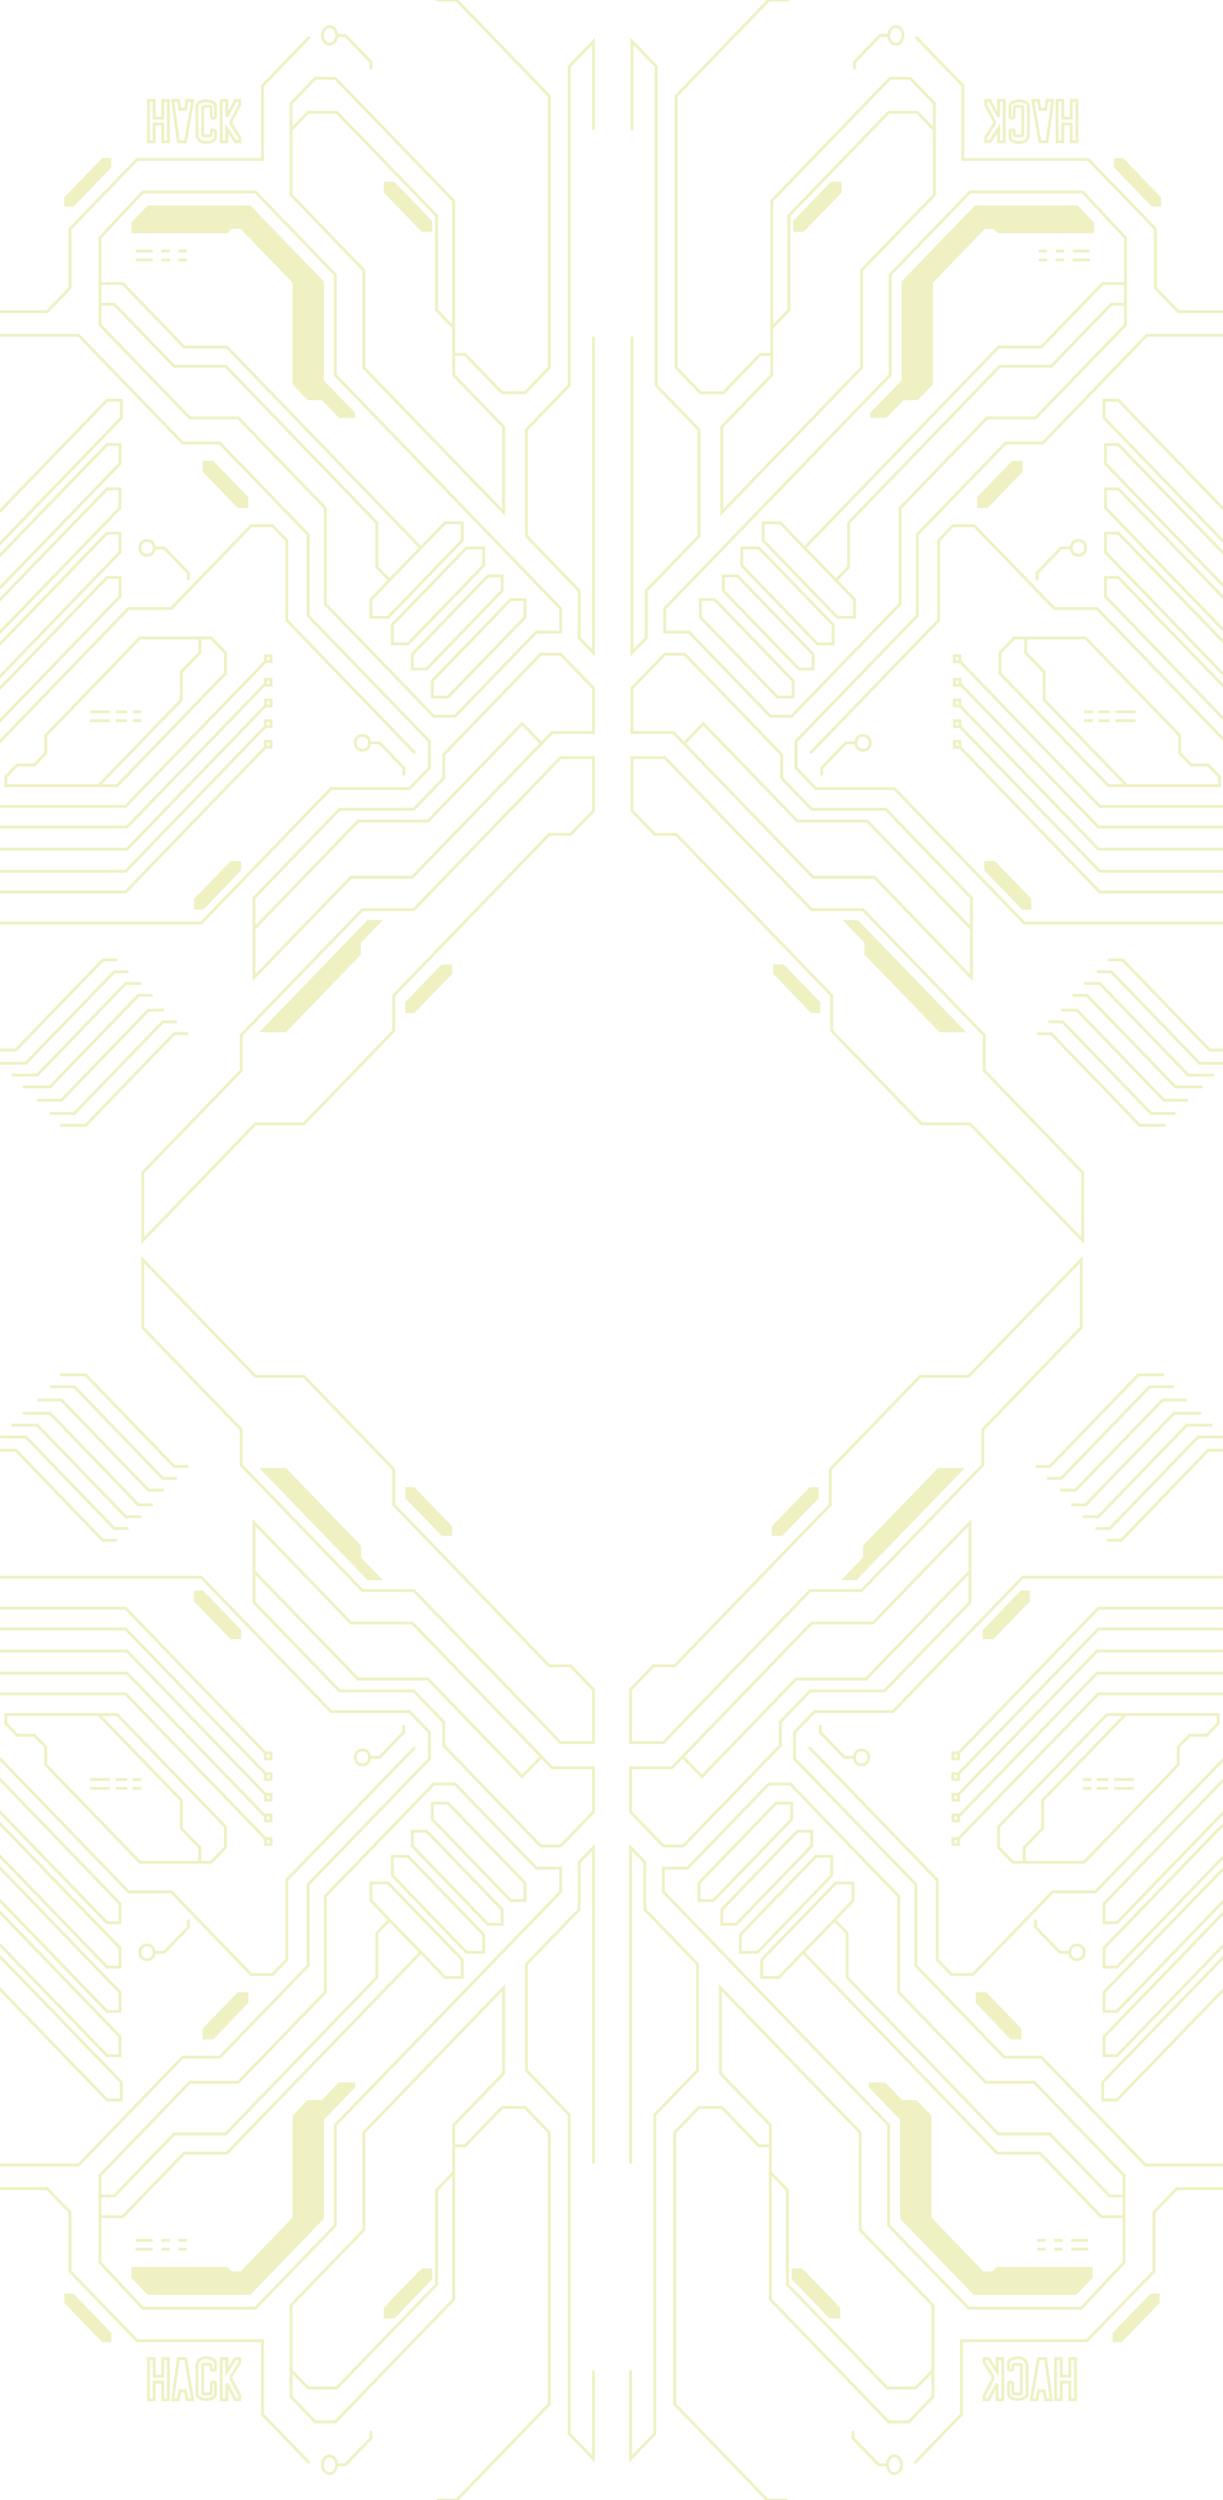 <svg width="430" height="879" viewBox="0 0 430 879" fill="none" xmlns="http://www.w3.org/2000/svg">
<g opacity="0.3" clip-path="url(#clip0_129_87)">
<path d="M384.173 81.514L351.075 81.514L349.571 79.957L346.06 79.957L327.506 99.167L327.506 134.992L322.491 140.183L317.476 140.183L311.459 146.414L306.444 146.414L306.444 145.375L317.476 133.953L317.476 99.167L343.052 72.688L378.656 72.688L384.173 78.399L384.173 81.514Z" fill="#C9D137"/>
<path d="M407.742 69.573L394.704 56.074L392.196 56.074L392.196 58.67L405.235 72.169L407.742 72.169L407.742 69.573Z" fill="#C9D137"/>
<path d="M295.411 67.496L282.373 80.995L279.364 80.995L279.364 77.88L292.402 64.381L295.411 64.381L295.411 67.496Z" fill="#C9D137"/>
<path d="M362.108 319.306L362.108 316.191L349.571 303.211L346.562 303.211L346.562 305.807L359.6 319.306L362.108 319.306Z" fill="#C9D137"/>
<path d="M338.538 362.399L330.515 362.399L304.438 335.401L304.438 331.248L297.417 323.979L301.429 323.979L338.538 362.399Z" fill="#C9D137"/>
<path d="M287.889 355.65L287.889 352.535L275.352 339.555L272.343 339.555L272.343 342.151L285.382 355.65L287.889 355.65Z" fill="#C9D137"/>
<path d="M344.055 178.085L344.055 174.97L356.09 162.509L359.099 162.509L359.099 165.624L347.063 178.085L344.055 178.085Z" fill="#C9D137"/>
<path d="M444.851 109.551L414.261 109.551L406.238 101.244L406.238 80.476L382.668 56.074L338.538 56.074L338.538 30.114L321.99 12.98M395.707 99.686L395.707 83.591L380.662 67.496L341.046 67.496L312.963 96.571L312.963 131.876L233.73 213.909L233.73 222.216L242.255 222.216L270.839 251.811L278.361 251.811L316.473 212.352L316.473 178.604L347.063 146.933L364.114 146.933L395.707 114.224L395.707 106.955M395.707 99.686L387.683 99.686L366.119 122.012L351.075 122.012L282.874 192.622M395.707 99.686L395.707 106.955M282.874 192.622L274.349 183.796L268.332 183.796L268.332 190.026L294.408 217.025L300.426 217.025L300.426 210.794C300.426 210.794 297.534 207.757 293.907 203.98M282.874 192.622C285.816 195.581 290.238 200.159 293.907 203.98M293.907 203.98L298.358 199.372L298.358 183.796L351.514 128.761L369.63 128.761L390.692 106.955L395.707 106.955M383.17 88.264L377.152 88.264M383.17 91.379L377.152 91.379M374.143 91.379L371.134 91.379M374.143 88.264L371.134 88.264M368.125 88.264L365.117 88.264M368.125 91.379L365.117 91.379M300.426 24.403L300.426 21.807L309.453 12.461L312.461 12.461M312.461 12.461C312.461 14.019 313.464 15.576 314.969 15.576C316.473 15.576 317.476 14.019 317.476 12.461C317.476 10.904 316.473 9.346 314.969 9.346C313.464 9.346 312.461 10.904 312.461 12.461ZM328.509 45.69L328.509 68.534L302.933 95.013L302.933 129.28L253.789 180.162L253.789 150.048L271.34 131.876L271.34 124.608M328.509 45.69L328.509 36.344L319.984 27.518L312.963 27.518L271.34 70.611L271.34 115.262M328.509 45.69L322.491 39.459L312.461 39.459L277.358 75.803L277.358 109.032L271.34 115.262M271.34 115.262L271.34 124.608M271.34 124.608L267.329 124.608L254.29 138.107L246.267 138.107L237.741 129.28L237.741 33.748L270.337 0.001L277.358 0.001M444.851 117.858L403.229 117.858L366.621 155.759L353.583 155.759L322.491 187.95L322.491 216.505L279.866 260.637L279.866 269.983L286.886 277.251L314.467 277.251L360.102 324.498L444.851 324.498L444.851 275.174L386.179 214.429L385.677 213.909L370.633 213.909L342.55 184.834L335.028 184.834L330.013 190.026L330.013 218.063L284.88 264.791M444.851 200.41L433.317 188.469L433.317 182.238L393.199 140.703L388.184 140.703L388.184 146.933L444.851 205.602M444.851 215.986L433.317 204.045L433.317 197.814L393.199 156.279L388.686 156.279L388.686 163.028L444.851 221.178M444.851 231.562L433.317 219.62L433.317 213.39L393.199 171.854L388.686 171.854L388.686 178.604L444.851 236.754M444.851 247.138L433.317 235.196L433.317 228.966L393.199 187.43L388.686 187.43L388.686 194.18L444.851 252.33M444.851 262.714L433.317 250.772L433.317 244.542L393.199 203.006L388.686 203.006L388.686 209.756L444.851 267.906M399.217 250.253L392.196 250.253M390.19 250.253L386.179 250.253M384.173 250.253L381.164 250.253M384.173 253.368L381.164 253.368M386.179 253.368L390.19 253.368M392.196 253.368L399.217 253.368M396.208 276.213L428.804 276.213L428.804 273.098L424.792 268.944L418.775 268.944L414.763 264.791L414.763 258.56L381.665 224.293L360.603 224.293M396.208 276.213L389.689 276.213L351.577 236.754L351.577 229.485L356.591 224.293L360.603 224.293M396.208 276.213L367.122 246.099L367.122 236.235L360.603 229.485L360.603 224.293M433.819 283.482L386.68 283.482L337.535 232.6M337.535 232.6L337.535 230.524L335.529 230.524L335.529 232.6L337.535 232.6ZM337.535 240.388L386.179 290.75L433.819 290.75M337.535 240.388L337.535 238.831L335.529 238.831L335.529 240.908L337.535 240.908L337.535 240.388ZM433.819 298.538L386.179 298.538L337.535 248.176M337.535 248.176L337.535 246.1L335.529 246.1L335.529 248.176L337.535 248.176ZM337.535 255.445L386.68 306.326L433.819 306.326M337.535 255.445L337.535 253.368L335.529 253.368L335.529 255.445L337.535 255.445ZM337.535 262.714L386.68 313.595L433.819 313.595M337.535 262.714L337.535 260.637L335.529 260.637L335.529 262.714L337.535 262.714ZM434.822 369.149L425.294 369.149L394.704 337.478L389.689 337.478M430.81 373.822L421.783 373.822L390.692 341.632L385.677 341.632M426.798 377.975L417.772 377.975L386.68 345.785L381.164 345.785M422.786 382.129L413.258 382.129L382.167 349.939L377.152 349.939M373.14 355.131L378.656 355.131L409.247 386.802L417.772 386.802M413.258 391.474L404.733 391.474L373.642 359.284L368.627 359.284M364.615 363.438L369.63 363.438L400.721 395.628L409.748 395.628M341.547 326.575L341.547 343.708L307.447 308.403L285.883 308.403L240.5 261.416M341.547 326.575L341.547 315.672L311.459 284.52L285.382 284.52L274.851 273.617L274.851 265.31L240.75 230.004L233.73 230.004L222.196 241.946L222.196 257.522L236.739 257.522L240.5 261.416M341.547 326.575L304.939 288.674L280.367 288.674L247.27 254.407L240.5 261.416M222.196 118.377L222.196 229.485L227.21 224.293L227.21 207.679L245.765 188.469L245.765 151.087L230.721 135.511L230.721 23.364L222.196 14.538L222.196 45.69M364.615 204.045L364.615 201.449L373.14 192.622L376.651 192.622M376.651 192.622C376.651 191.065 377.553 190.026 379.158 190.026C380.763 190.026 381.665 191.065 381.665 192.622C381.665 194.18 380.662 195.218 379.158 195.218C377.653 195.218 376.651 194.18 376.651 192.622ZM288.892 272.579L288.892 269.983L297.417 261.156L300.928 261.156M300.928 261.156C300.928 259.599 301.83 258.56 303.435 258.56C305.04 258.56 305.942 259.599 305.942 261.156C305.942 262.714 304.939 263.752 303.435 263.752C301.93 263.752 300.928 262.714 300.928 261.156ZM407.742 69.573L394.704 56.074L392.196 56.074L392.196 58.67L405.235 72.169L407.742 72.169L407.742 69.573ZM378.656 35.306L378.656 49.843L376.65 49.843L376.65 43.613L373.642 43.613L373.642 49.843L371.636 49.843L371.636 35.306L373.642 35.306L373.642 41.536L376.65 41.536L376.65 35.306L378.656 35.306ZM367.624 38.421L365.618 38.421L365.117 35.306L363.111 35.306L365.618 49.843L368.125 49.843L370.131 35.306L368.125 35.306L367.624 38.421ZM356.591 40.498L356.591 37.902C356.591 37.729 356.692 37.383 357.093 37.383C357.494 37.383 358.597 37.383 359.099 37.383C359.266 37.383 359.6 37.486 359.6 37.902C359.6 38.317 359.6 44.305 359.6 47.247C359.6 47.42 359.5 47.767 359.099 47.767C358.698 47.767 357.929 47.767 357.594 47.767L357.093 47.767C356.926 47.767 356.591 47.663 356.591 47.247C356.591 46.832 356.591 46.382 356.591 46.209C356.591 46.036 356.491 45.69 356.09 45.69C355.689 45.69 355.588 45.69 355.588 45.69C355.421 45.69 355.087 45.794 355.087 46.209C355.087 46.624 355.087 47.767 355.087 48.286C355.087 50.362 361.606 51.401 361.606 47.247C361.606 46.209 361.606 39.979 361.606 37.383C361.606 34.787 355.087 34.787 355.087 37.383C355.087 38.421 355.087 40.602 355.087 41.017C355.087 41.432 355.421 41.536 355.588 41.536C355.588 41.536 355.689 41.536 356.09 41.536C356.491 41.536 356.591 40.844 356.591 40.498ZM353.081 49.843L351.075 49.843L351.075 45.171L348.066 49.843L346.562 49.843L346.562 48.286L349.571 43.613L349.571 42.575L346.562 36.863L346.562 35.306L348.066 35.306L351.075 41.017L351.075 35.306L353.081 35.306L353.081 49.843ZM384.173 81.514L351.075 81.514L349.571 79.957L346.06 79.957L327.506 99.167L327.506 134.992L322.491 140.183L317.476 140.183L311.459 146.414L306.444 146.414L306.444 145.375L317.476 133.953L317.476 99.167L343.052 72.688L378.656 72.688L384.173 78.399L384.173 81.514ZM295.411 67.496L282.373 80.995L279.364 80.995L279.364 77.88L292.402 64.381L295.411 64.381L295.411 67.496ZM292.904 219.62L292.904 226.37L287.388 226.37L260.809 198.853L260.809 192.622L266.827 192.622L292.904 219.62ZM285.883 230.004L285.883 235.196L280.868 235.196L254.29 207.679L254.29 202.487L259.305 202.487L285.883 230.004ZM278.863 239.35L278.863 245.061L273.346 245.061L246.267 217.025L246.267 210.794L251.281 210.794L278.863 239.35ZM362.108 319.306L362.108 316.191L349.571 303.211L346.562 303.211L346.562 305.807L359.6 319.306L362.108 319.306ZM380.662 436.125L380.662 412.242L346.06 376.418L346.06 363.957L303.435 319.825L285.382 319.825L233.73 266.348L222.196 266.348L222.196 285.039L230.219 293.346L237.741 293.346L292.402 349.939L292.402 362.399L323.995 395.109L341.046 395.109L380.662 436.125ZM338.538 362.399L330.515 362.399L304.438 335.401L304.438 331.248L297.417 323.979L301.429 323.979L338.538 362.399ZM287.889 355.65L287.889 352.535L275.352 339.555L272.343 339.555L272.343 342.151L285.382 355.65L287.889 355.65ZM344.055 178.085L344.055 174.97L356.09 162.509L359.099 162.509L359.099 165.624L347.063 178.085L344.055 178.085Z" stroke="#C9D137"/>
<path d="M46.679 81.514L79.776 81.514L81.281 79.956L84.791 79.956L103.346 99.166L103.346 134.991L108.36 140.183L113.375 140.183L119.393 146.413L124.408 146.413L124.408 145.375L113.375 133.953L113.375 99.166L87.8 72.688L52.195 72.688L46.679 78.399L46.679 81.514Z" fill="#C9D137"/>
<path d="M23.109 69.572L36.148 56.073L38.655 56.073L38.655 58.669L25.617 72.168L23.109 72.168L23.109 69.572Z" fill="#C9D137"/>
<path d="M135.44 67.496L148.478 80.995L151.487 80.995L151.487 77.879L138.449 64.38L135.44 64.38L135.44 67.496Z" fill="#C9D137"/>
<path d="M68.744 319.306L68.744 316.19L81.281 303.211L84.29 303.211L84.29 305.807L71.251 319.306L68.744 319.306Z" fill="#C9D137"/>
<path d="M92.313 362.399L100.337 362.399L126.414 335.401L126.414 331.247L133.434 323.978L129.422 323.978L92.313 362.399Z" fill="#C9D137"/>
<path d="M142.962 355.649L142.962 352.534L155.499 339.554L158.508 339.554L158.508 342.15L145.47 355.649L142.962 355.649Z" fill="#C9D137"/>
<path d="M86.797 178.084L86.797 174.969L74.761 162.508L71.752 162.508L71.752 165.624L83.788 178.084L86.797 178.084Z" fill="#C9D137"/>
<path d="M-14 109.55L16.59 109.55L24.614 101.243L24.614 80.475L48.183 56.073L92.313 56.073L92.313 30.113L108.862 12.98M35.145 99.686L35.145 83.591L50.189 67.496L89.806 67.496L117.888 96.57L117.888 131.876L197.122 213.909L197.122 222.216L188.597 222.216L160.012 251.81L152.49 251.81L114.378 212.351L114.378 178.603L83.788 146.933L66.738 146.933L35.145 114.223L35.145 106.954M35.145 99.686L43.168 99.686L64.732 122.011L79.776 122.011L147.977 192.622M35.145 99.686L35.145 106.954M147.977 192.622L156.502 183.795L162.52 183.795L162.52 190.026L136.443 217.024L130.425 217.024L130.425 210.794C130.425 210.794 133.317 207.757 136.945 203.98M147.977 192.622C145.035 195.581 140.614 200.159 136.945 203.98M136.945 203.98L132.494 199.371L132.494 183.795L79.337 128.761L61.221 128.761L40.16 106.954L35.145 106.954M47.682 88.263L53.699 88.263M47.682 91.379L53.699 91.379M56.708 91.379L59.717 91.379M56.708 88.263L59.717 88.263M62.726 88.263L65.735 88.263M62.726 91.379L65.735 91.379M130.425 24.402L130.425 21.806L121.399 12.461L118.39 12.461M118.39 12.461C118.39 14.018 117.387 15.576 115.882 15.576C114.378 15.576 113.375 14.018 113.375 12.461C113.375 10.903 114.378 9.346 115.882 9.346C117.387 9.346 118.39 10.903 118.39 12.461ZM102.343 45.689L102.343 68.534L127.918 95.013L127.918 129.28L177.063 180.161L177.063 150.048L159.511 131.876L159.511 124.607M102.343 45.689L102.343 36.344L110.868 27.517L117.888 27.517L159.511 70.611L159.511 115.262M102.343 45.689L108.36 39.459L118.39 39.459L153.493 75.803L153.493 109.031L159.511 115.262M159.511 115.262L159.511 124.607M159.511 124.607L163.523 124.607L176.561 138.106L184.585 138.106L193.11 129.28L193.11 33.748L160.514 -1.52565e-05L153.493 -1.46427e-05M-14 117.858L27.623 117.858L64.23 155.759L77.269 155.759L108.36 187.949L108.36 216.505L150.986 260.636L150.986 269.982L143.965 277.251L116.384 277.251L70.75 324.498L-14 324.498L-14 275.174L44.673 214.428L45.174 213.909L60.219 213.909L88.301 184.834L95.823 184.834L100.838 190.026L100.838 218.062L145.971 264.79M-14 200.41L-2.466 188.468L-2.466 182.238L37.652 140.702L42.667 140.702L42.667 146.933L-14 205.602M-14 215.986L-2.466 204.044L-2.466 197.814L37.652 156.278L42.165 156.278L42.165 163.028L-14 221.178M-14 231.562L-2.466 219.62L-2.466 213.39L37.652 171.854L42.165 171.854L42.165 178.603L-14 236.753M-14 247.137L-2.466 235.196L-2.466 228.966L37.652 187.43L42.165 187.43L42.165 194.179L-14 252.329M-14 262.713L-2.466 250.772L-2.466 244.541L37.652 203.006L42.165 203.006L42.165 209.755L-14 267.905M31.634 250.253L38.655 250.253M40.661 250.253L44.673 250.253M46.679 250.253L49.688 250.253M46.679 253.368L49.688 253.368M44.673 253.368L40.661 253.368M38.655 253.368L31.634 253.368M34.643 276.212L2.047 276.212L2.047 273.097L6.059 268.944L12.077 268.944L16.089 264.79L16.089 258.56L49.186 224.293L70.248 224.293M34.643 276.212L41.163 276.212L79.275 236.753L79.275 229.485L74.26 224.293L70.248 224.293M34.643 276.212L63.729 246.099L63.729 236.234L70.248 229.485L70.248 224.293M-2.967 283.481L44.171 283.481L93.316 232.6M93.316 232.6L93.316 230.523L95.322 230.523L95.322 232.6L93.316 232.6ZM93.316 240.388L44.673 290.75L-2.967 290.75M93.316 240.388L93.316 238.83L95.322 238.83L95.322 240.907L93.316 240.907L93.316 240.388ZM-2.967 298.538L44.673 298.538L93.316 248.176M93.316 248.176L93.316 246.099L95.322 246.099L95.322 248.176L93.316 248.176ZM93.316 255.445L44.171 306.326L-2.967 306.326M93.316 255.445L93.316 253.368L95.322 253.368L95.322 255.445L93.316 255.445ZM93.316 262.713L44.171 313.595L-2.967 313.595M93.316 262.713L93.316 260.636L95.322 260.636L95.322 262.713L93.316 262.713ZM-3.97 369.149L5.558 369.149L36.148 337.478L41.163 337.478M0.041 373.821L9.068 373.821L40.16 341.631L45.174 341.631M4.053 377.975L13.08 377.975L44.171 345.785L49.688 345.785M8.065 382.128L17.593 382.128L48.685 349.938L53.699 349.938M57.711 355.13L52.195 355.13L21.605 386.801L13.08 386.801M17.593 391.474L26.118 391.474L57.21 359.284L62.224 359.284M66.236 363.437L61.221 363.437L30.13 395.628L21.103 395.628M89.304 326.574L89.304 343.708L123.405 308.403L144.968 308.403L190.352 261.415M89.304 326.574L89.304 315.671L119.393 284.52L145.47 284.52L156.001 273.616L156.001 265.309L190.101 230.004L197.122 230.004L208.656 241.945L208.656 257.521L194.113 257.521L190.352 261.415M89.304 326.574L125.912 288.673L150.484 288.673L183.582 254.406L190.352 261.415M208.656 118.377L208.656 229.485L203.641 224.293L203.641 207.678L185.086 188.468L185.086 151.086L200.131 135.51L200.131 23.364L208.656 14.537L208.656 45.689M66.236 204.044L66.236 201.448L57.711 192.622L54.201 192.622M54.201 192.622C54.201 191.064 53.298 190.026 51.694 190.026C50.089 190.026 49.186 191.064 49.186 192.622C49.186 194.179 50.189 195.218 51.694 195.218C53.198 195.218 54.201 194.179 54.201 192.622ZM141.959 272.578L141.959 269.982L133.434 261.156L129.924 261.156M129.924 261.156C129.924 259.598 129.021 258.56 127.416 258.56C125.812 258.56 124.909 259.598 124.909 261.156C124.909 262.713 125.912 263.752 127.416 263.752C128.921 263.752 129.924 262.713 129.924 261.156ZM23.109 69.572L36.148 56.073L38.655 56.073L38.655 58.669L25.617 72.168L23.109 72.168L23.109 69.572ZM52.195 35.305L52.195 49.843L54.201 49.843L54.201 43.612L57.21 43.612L57.21 49.843L59.216 49.843L59.216 35.305L57.21 35.305L57.21 41.536L54.201 41.536L54.201 35.305L52.195 35.305ZM63.227 38.42L65.233 38.42L65.735 35.305L67.741 35.305L65.233 49.843L62.726 49.843L60.72 35.305L62.726 35.305L63.227 38.42ZM74.26 40.497L74.26 37.901C74.26 37.728 74.16 37.382 73.758 37.382C73.357 37.382 72.254 37.382 71.752 37.382C71.585 37.382 71.251 37.486 71.251 37.901C71.251 38.317 71.251 44.305 71.251 47.247C71.251 47.42 71.351 47.766 71.752 47.766C72.154 47.766 72.923 47.766 73.257 47.766L73.758 47.766C73.926 47.766 74.26 47.662 74.26 47.247C74.26 46.831 74.26 46.382 74.26 46.209C74.26 46.035 74.36 45.689 74.761 45.689C75.163 45.689 75.263 45.689 75.263 45.689C75.43 45.689 75.764 45.793 75.764 46.209C75.764 46.624 75.764 47.766 75.764 48.285C75.764 50.362 69.245 51.4 69.245 47.247C69.245 46.209 69.245 39.978 69.245 37.382C69.245 34.786 75.764 34.786 75.764 37.382C75.764 38.42 75.764 40.601 75.764 41.017C75.764 41.432 75.43 41.536 75.263 41.536C75.263 41.536 75.163 41.536 74.761 41.536C74.36 41.536 74.26 40.843 74.26 40.497ZM77.77 49.843L79.776 49.843L79.776 45.17L82.785 49.843L84.289 49.843L84.289 48.285L81.281 43.612L81.281 42.574L84.289 36.863L84.289 35.305L82.785 35.305L79.776 41.017L79.776 35.305L77.77 35.305L77.77 49.843ZM46.679 81.514L79.776 81.514L81.281 79.956L84.791 79.956L103.346 99.166L103.346 134.991L108.36 140.183L113.375 140.183L119.393 146.413L124.408 146.413L124.408 145.375L113.375 133.953L113.375 99.166L87.8 72.688L52.195 72.688L46.679 78.399L46.679 81.514ZM135.44 67.496L148.478 80.995L151.487 80.995L151.487 77.879L138.449 64.38L135.44 64.38L135.44 67.496ZM137.947 219.62L137.947 226.37L143.464 226.37L170.042 198.852L170.042 192.622L164.024 192.622L137.947 219.62ZM144.968 230.004L144.968 235.196L149.983 235.196L176.561 207.678L176.561 202.487L171.546 202.487L144.968 230.004ZM151.989 239.349L151.989 245.061L157.505 245.061L184.585 217.024L184.585 210.794L179.57 210.794L151.989 239.349ZM68.744 319.306L68.744 316.19L81.281 303.211L84.29 303.211L84.29 305.807L71.251 319.306L68.744 319.306ZM50.189 436.125L50.189 412.242L84.791 376.417L84.791 363.957L127.416 319.825L145.47 319.825L197.122 266.348L208.656 266.348L208.656 285.039L200.632 293.346L193.11 293.346L138.449 349.938L138.449 362.399L106.856 395.108L89.806 395.108L50.189 436.125ZM92.313 362.399L100.337 362.399L126.414 335.401L126.414 331.247L133.434 323.978L129.422 323.978L92.313 362.399ZM142.962 355.649L142.962 352.534L155.499 339.554L158.508 339.554L158.508 342.15L145.47 355.649L142.962 355.649ZM86.797 178.084L86.797 174.969L74.761 162.508L71.752 162.508L71.752 165.624L83.788 178.084L86.797 178.084Z" stroke="#C9D137"/>
<path d="M46.679 797.486L79.776 797.486L81.281 799.044L84.791 799.044L103.346 779.833L103.346 744.009L108.36 738.817L113.375 738.817L119.393 732.586L124.408 732.586L124.408 733.625L113.375 745.047L113.375 779.833L87.8 806.312L52.195 806.312L46.679 800.601L46.679 797.486Z" fill="#C9D137"/>
<path d="M23.109 809.427L36.148 822.927L38.655 822.927L38.655 820.331L25.617 806.831L23.109 806.831L23.109 809.427Z" fill="#C9D137"/>
<path d="M135.44 811.504L148.478 798.005L151.487 798.005L151.487 801.12L138.449 814.619L135.44 814.619L135.44 811.504Z" fill="#C9D137"/>
<path d="M68.744 559.694L68.744 562.809L81.281 575.789L84.289 575.789L84.289 573.193L71.251 559.694L68.744 559.694Z" fill="#C9D137"/>
<path d="M92.313 516.601L100.337 516.601L126.413 543.599L126.413 547.753L133.434 555.021L129.422 555.021L92.313 516.601Z" fill="#C9D137"/>
<path d="M142.962 523.35L142.962 526.466L155.499 539.445L158.508 539.445L158.508 536.849L145.47 523.35L142.962 523.35Z" fill="#C9D137"/>
<path d="M86.797 700.915L86.797 704.031L74.761 716.491L71.752 716.491L71.752 713.376L83.788 700.915L86.797 700.915Z" fill="#C9D137"/>
<path d="M-14 769.449L16.59 769.449L24.614 777.756L24.614 798.524L48.183 822.927L92.313 822.927L92.313 848.886L108.862 866.02M35.145 779.314L35.145 795.409L50.189 811.504L89.806 811.504L117.888 782.429L117.888 747.124L197.122 665.091L197.122 656.784L188.597 656.784L160.012 627.19L152.49 627.19L114.378 666.648L114.378 700.396L83.788 732.067L66.738 732.067L35.145 764.777L35.145 772.045M35.145 779.314L43.168 779.314L64.732 756.989L79.776 756.989L147.977 686.378M35.145 779.314L35.145 772.045M147.977 686.378L156.502 695.204L162.52 695.204L162.52 688.974L136.443 661.976L130.425 661.976L130.425 668.206C130.425 668.206 133.317 671.243 136.944 675.02M147.977 686.378C145.035 683.419 140.614 678.841 136.944 675.02M136.944 675.02L132.493 679.628L132.493 695.204L79.337 750.239L61.221 750.239L40.16 772.045L35.145 772.045M47.682 790.736L53.699 790.736M47.682 787.621L53.699 787.621M56.708 787.621L59.717 787.621M56.708 790.736L59.717 790.736M62.726 790.736L65.735 790.736M62.726 787.621L65.735 787.621M130.425 854.598L130.425 857.194L121.399 866.539L118.39 866.539M118.39 866.539C118.39 864.981 117.387 863.424 115.882 863.424C114.378 863.424 113.375 864.981 113.375 866.539C113.375 868.097 114.378 869.654 115.882 869.654C117.387 869.654 118.39 868.097 118.39 866.539ZM102.343 833.31L102.343 810.466L127.918 783.987L127.918 749.72L177.063 698.839L177.063 728.952L159.511 747.124L159.511 754.393M102.343 833.31L102.343 842.656L110.868 851.482L117.888 851.482L159.511 808.389L159.511 763.738M102.343 833.31L108.36 839.541L118.39 839.541L153.493 803.197L153.493 769.969L159.511 763.738M159.511 763.738L159.511 754.393M159.511 754.393L163.523 754.393L176.561 740.894L184.585 740.894L193.11 749.72L193.11 845.252L160.514 879L153.493 879M-14 761.142L27.623 761.142L64.23 723.241L77.269 723.241L108.36 691.051L108.36 662.495L150.986 618.363L150.986 609.018L143.965 601.749L116.384 601.749L70.749 554.502L-14 554.502L-14 603.826L44.673 664.572L45.174 665.091L60.218 665.091L88.301 694.166L95.823 694.166L100.838 688.974L100.838 660.937L145.971 614.21M-14 678.59L-2.466 690.532L-2.466 696.762L37.652 738.298L42.667 738.298L42.667 732.067L-14 673.398M-14 663.014L-2.466 674.956L-2.466 681.186L37.652 722.722L42.165 722.722L42.165 715.972L-14 657.822M-14 647.438L-2.466 659.38L-2.466 665.61L37.652 707.146L42.165 707.146L42.165 700.396L-14 642.246M-14 631.862L-2.466 643.804L-2.466 650.034L37.652 691.57L42.165 691.57L42.165 684.82L-14 626.67M-14 616.286L-2.466 628.228L-2.466 634.458L37.652 675.994L42.165 675.994L42.165 669.244L-14 611.095M31.634 628.747L38.655 628.747M40.661 628.747L44.673 628.747M46.679 628.747L49.688 628.747M46.679 625.632L49.688 625.632M44.673 625.632L40.661 625.632M38.655 625.632L31.634 625.632M34.643 602.787L2.047 602.787L2.047 605.903L6.059 610.056L12.077 610.056L16.089 614.21L16.089 620.44L49.186 654.707L70.248 654.707M34.643 602.787L41.162 602.787L79.275 642.246L79.275 649.515L74.26 654.707L70.248 654.707M34.643 602.787L63.729 632.901L63.729 642.765L70.248 649.515L70.248 654.707M-2.968 595.519L44.171 595.519L93.316 646.4M93.316 646.4L93.316 648.477L95.322 648.477L95.322 646.4L93.316 646.4ZM93.316 638.612L44.673 588.25L-2.968 588.25M93.316 638.612L93.316 640.169L95.322 640.169L95.322 638.093L93.316 638.093L93.316 638.612ZM-2.968 580.462L44.673 580.462L93.316 630.824M93.316 630.824L93.316 632.901L95.322 632.901L95.322 630.824L93.316 630.824ZM93.316 623.555L44.171 572.674L-2.968 572.674M93.316 623.555L93.316 625.632L95.322 625.632L95.322 623.555L93.316 623.555ZM93.316 616.286L44.171 565.405L-2.968 565.405M93.316 616.286L93.316 618.363L95.322 618.363L95.322 616.286L93.316 616.286ZM-3.97 509.851L5.558 509.851L36.148 541.522L41.162 541.522M0.041 505.178L9.068 505.178L40.16 537.369L45.174 537.369M4.053 501.025L13.08 501.025L44.171 533.215L49.688 533.215M8.065 496.871L17.593 496.871L48.685 529.062L53.699 529.062M57.711 523.87L52.195 523.87L21.605 492.199L13.08 492.199M17.593 487.526L26.118 487.526L57.21 519.716L62.224 519.716M66.236 515.562L61.221 515.562L30.13 483.372L21.103 483.372M89.304 552.425L89.304 535.292L123.405 570.597L144.968 570.597L190.352 617.584M89.304 552.425L89.304 563.328L119.393 594.48L145.47 594.48L156.001 605.383L156.001 613.69L190.101 648.996L197.122 648.996L208.656 637.054L208.656 621.478L194.113 621.478L190.352 617.584M89.304 552.425L125.912 590.327L150.484 590.327L183.582 624.594L190.352 617.584M208.656 760.623L208.656 649.515L203.641 654.707L203.641 671.321L185.086 690.532L185.086 727.914L200.131 743.49L200.131 855.636L208.656 864.462L208.656 833.31M66.236 674.956L66.236 677.552L57.711 686.378L54.201 686.378M54.201 686.378C54.201 687.936 53.298 688.974 51.693 688.974C50.089 688.974 49.186 687.936 49.186 686.378C49.186 684.82 50.189 683.782 51.693 683.782C53.198 683.782 54.201 684.82 54.201 686.378ZM141.959 606.422L141.959 609.018L133.434 617.844L129.924 617.844M129.924 617.844C129.924 619.402 129.021 620.44 127.416 620.44C125.812 620.44 124.909 619.402 124.909 617.844C124.909 616.286 125.912 615.248 127.416 615.248C128.921 615.248 129.924 616.286 129.924 617.844ZM23.109 809.427L36.148 822.927L38.655 822.927L38.655 820.331L25.617 806.831L23.109 806.831L23.109 809.427ZM52.195 843.694L52.195 829.157L54.201 829.157L54.201 835.387L57.21 835.387L57.21 829.157L59.216 829.157L59.216 843.694L57.21 843.694L57.21 837.464L54.201 837.464L54.201 843.694L52.195 843.694ZM63.227 840.579L65.233 840.579L65.735 843.694L67.741 843.694L65.233 829.157L62.726 829.157L60.72 843.694L62.726 843.694L63.227 840.579ZM74.26 838.502L74.26 841.098C74.26 841.271 74.16 841.618 73.758 841.618C73.357 841.618 72.254 841.618 71.752 841.618C71.585 841.618 71.251 841.514 71.251 841.098C71.251 840.683 71.251 834.695 71.251 831.753C71.251 831.58 71.351 831.234 71.752 831.234C72.154 831.234 72.923 831.234 73.257 831.234L73.758 831.234C73.926 831.234 74.26 831.338 74.26 831.753C74.26 832.168 74.26 832.618 74.26 832.791C74.26 832.964 74.36 833.31 74.761 833.31C75.163 833.31 75.263 833.31 75.263 833.31C75.43 833.31 75.764 833.207 75.764 832.791C75.764 832.376 75.764 831.234 75.764 830.715C75.764 828.638 69.245 827.599 69.245 831.753C69.245 832.791 69.245 839.022 69.245 841.618C69.245 844.214 75.764 844.214 75.764 841.618C75.764 840.579 75.764 838.399 75.764 837.983C75.764 837.568 75.43 837.464 75.263 837.464C75.263 837.464 75.163 837.464 74.761 837.464C74.36 837.464 74.26 838.156 74.26 838.502ZM77.77 829.157L79.776 829.157L79.776 833.83L82.785 829.157L84.289 829.157L84.289 830.714L81.281 835.387L81.281 836.426L84.289 842.137L84.289 843.694L82.785 843.694L79.776 837.983L79.776 843.694L77.77 843.694L77.77 829.157ZM46.679 797.486L79.776 797.486L81.281 799.044L84.791 799.044L103.346 779.833L103.346 744.009L108.36 738.817L113.375 738.817L119.393 732.586L124.408 732.586L124.408 733.625L113.375 745.047L113.375 779.833L87.8 806.312L52.195 806.312L46.679 800.601L46.679 797.486ZM135.44 811.504L148.478 798.005L151.487 798.005L151.487 801.12L138.449 814.619L135.44 814.619L135.44 811.504ZM137.947 659.38L137.947 652.63L143.464 652.63L170.042 680.148L170.042 686.378L164.024 686.378L137.947 659.38ZM144.968 648.996L144.968 643.804L149.983 643.804L176.561 671.321L176.561 676.513L171.546 676.513L144.968 648.996ZM151.989 639.65L151.989 633.939L157.505 633.939L184.585 661.976L184.585 668.206L179.57 668.206L151.989 639.65ZM68.744 559.694L68.744 562.809L81.281 575.789L84.289 575.789L84.289 573.193L71.251 559.694L68.744 559.694ZM50.189 442.875L50.189 466.758L84.791 502.582L84.791 515.043L127.416 559.175L145.47 559.175L197.122 612.652L208.656 612.652L208.656 593.961L200.632 585.654L193.11 585.654L138.449 529.061L138.449 516.601L106.856 483.891L89.806 483.891L50.189 442.875ZM92.313 516.601L100.337 516.601L126.413 543.599L126.413 547.753L133.434 555.021L129.422 555.021L92.313 516.601ZM142.962 523.35L142.962 526.466L155.499 539.445L158.508 539.445L158.508 536.849L145.47 523.35L142.962 523.35ZM86.797 700.915L86.797 704.031L74.761 716.491L71.752 716.491L71.752 713.376L83.788 700.915L86.797 700.915Z" stroke="#C9D137"/>
<path d="M383.671 797.486L350.574 797.486L349.069 799.044L345.559 799.044L327.004 779.834L327.004 744.009L321.989 738.817L316.975 738.817L310.957 732.587L305.942 732.587L305.942 733.625L316.975 745.048L316.975 779.834L342.55 806.313L378.155 806.313L383.671 800.602L383.671 797.486Z" fill="#C9D137"/>
<path d="M407.241 809.428L394.202 822.927L391.695 822.927L391.695 820.331L404.733 806.832L407.241 806.832L407.241 809.428Z" fill="#C9D137"/>
<path d="M294.91 811.505L281.871 798.006L278.862 798.006L278.862 801.121L291.901 814.62L294.91 814.62L294.91 811.505Z" fill="#C9D137"/>
<path d="M361.606 559.695L361.606 562.81L349.069 575.79L346.06 575.79L346.06 573.194L359.099 559.695L361.606 559.695Z" fill="#C9D137"/>
<path d="M338.037 516.601L330.013 516.601L303.936 543.6L303.936 547.753L296.916 555.022L300.927 555.022L338.037 516.601Z" fill="#C9D137"/>
<path d="M287.388 523.351L287.388 526.466L274.851 539.446L271.842 539.446L271.842 536.85L284.88 523.351L287.388 523.351Z" fill="#C9D137"/>
<path d="M343.553 700.916L343.553 704.031L355.588 716.492L358.597 716.492L358.597 713.377L346.562 700.916L343.553 700.916Z" fill="#C9D137"/>
<path d="M444.35 769.45L413.76 769.45L405.736 777.757L405.736 798.525L382.167 822.927L338.037 822.927L338.037 848.887L321.488 866.02M395.205 779.315L395.205 795.41L380.161 811.505L340.544 811.505L312.461 782.43L312.461 747.124L233.228 665.091L233.228 656.784L241.753 656.784L270.337 627.19L277.86 627.19L315.972 666.649L315.972 700.397L346.562 732.068L363.612 732.068L395.205 764.777L395.205 772.046M395.205 779.315L387.181 779.315L365.618 756.989L350.574 756.989L282.373 686.378M395.205 779.315L395.205 772.046M282.373 686.378L273.848 695.205L267.83 695.205L267.83 688.974L293.907 661.976L299.924 661.976L299.924 668.207C299.924 668.207 297.033 671.243 293.405 675.021M282.373 686.378C285.315 683.42 289.736 678.841 293.405 675.021M293.405 675.021L297.856 679.629L297.856 695.205L351.013 750.24L369.128 750.24L390.19 772.046L395.205 772.046M382.668 790.737L376.65 790.737M382.668 787.622L376.65 787.622M373.642 787.622L370.633 787.622M373.642 790.737L370.633 790.737M367.624 790.737L364.615 790.737M367.624 787.622L364.615 787.622M299.924 854.598L299.924 857.194L308.951 866.54L311.96 866.54M311.96 866.54C311.96 864.982 312.963 863.424 314.467 863.424C315.972 863.424 316.975 864.982 316.975 866.54C316.975 868.097 315.972 869.655 314.467 869.655C312.963 869.655 311.96 868.097 311.96 866.54ZM328.007 833.311L328.007 810.466L302.432 783.987L302.432 749.72L253.287 698.839L253.287 728.953L270.839 747.124L270.839 754.393M328.007 833.311L328.007 842.657L319.482 851.483L312.461 851.483L270.839 808.39L270.839 763.739M328.007 833.311L321.989 839.541L311.96 839.541L276.857 803.198L276.857 769.969L270.839 763.739M270.839 763.739L270.839 754.393M270.839 754.393L266.827 754.393L253.789 740.894L245.765 740.894L237.24 749.72L237.24 845.253L269.836 879L276.857 879M444.35 761.143L402.727 761.143L366.119 723.241L353.081 723.241L321.989 691.051L321.989 662.495L279.364 618.364L279.364 609.018L286.385 601.749L313.966 601.749L359.6 554.503L444.35 554.503L444.35 603.826L385.677 664.572L385.176 665.091L370.131 665.091L342.049 694.166L334.526 694.166L329.512 688.974L329.512 660.938L284.379 614.21M444.35 678.591L432.816 690.532L432.816 696.762L392.698 738.298L387.683 738.298L387.683 732.068L444.35 673.399M444.35 663.015L432.816 674.956L432.816 681.186L392.698 722.722L388.184 722.722L388.184 715.973L444.35 657.823M444.35 647.439L432.816 659.38L432.816 665.611L392.698 707.146L388.184 707.146L388.184 700.397L444.35 642.247M444.35 631.863L432.816 643.804L432.816 650.035L392.698 691.57L388.184 691.57L388.184 684.821L444.35 626.671M444.35 616.287L432.816 628.228L432.816 634.459L392.698 675.995L388.184 675.995L388.184 669.245L444.35 611.095M398.715 628.748L391.695 628.748M389.689 628.748L385.677 628.748M383.671 628.748L380.662 628.748M383.671 625.632L380.662 625.632M385.677 625.632L389.689 625.632M391.695 625.632L398.715 625.632M395.707 602.788L428.303 602.788L428.303 605.903L424.291 610.057L418.273 610.057L414.261 614.21L414.261 620.441L381.164 654.707L360.102 654.707M395.707 602.788L389.187 602.788L351.075 642.247L351.075 649.516L356.09 654.707L360.102 654.707M395.707 602.788L366.621 632.901L366.621 642.766L360.102 649.516L360.102 654.707M433.317 595.519L386.178 595.519L337.034 646.4M337.034 646.4L337.034 648.477L335.028 648.477L335.028 646.4L337.034 646.4ZM337.034 638.612L385.677 588.25L433.317 588.25M337.034 638.612L337.034 640.17L335.028 640.17L335.028 638.093L337.034 638.093L337.034 638.612ZM433.317 580.462L385.677 580.462L337.034 630.824M337.034 630.824L337.034 632.901L335.028 632.901L335.028 630.824L337.034 630.824ZM337.034 623.556L386.178 572.674L433.317 572.674M337.034 623.556L337.034 625.633L335.028 625.633L335.028 623.556L337.034 623.556ZM337.034 616.287L386.178 565.406L433.317 565.406M337.034 616.287L337.034 618.364L335.028 618.364L335.028 616.287L337.034 616.287ZM434.32 509.852L424.792 509.852L394.202 541.523L389.187 541.523M430.308 505.179L421.282 505.179L390.19 537.369L385.176 537.369M426.297 501.025L417.27 501.025L386.178 533.216L380.662 533.216M422.285 496.872L412.757 496.872L381.665 529.062L376.65 529.062M372.639 523.87L378.155 523.87L408.745 492.199L417.27 492.199M412.757 487.526L404.232 487.526L373.14 519.716L368.125 519.716M364.113 515.563L369.128 515.563L400.22 483.373L409.246 483.373M341.046 552.426L341.046 535.292L306.945 570.598L285.382 570.598L239.998 617.585M341.046 552.426L341.046 563.329L310.957 594.481L284.88 594.481L274.349 605.384L274.349 613.691L240.249 648.996L233.228 648.996L221.694 637.055L221.694 621.479L236.237 621.479L239.998 617.585M341.046 552.426L304.438 590.327L279.865 590.327L246.768 624.594L239.998 617.585M221.694 760.624L221.694 649.516L226.709 654.707L226.709 671.322L245.264 690.532L245.264 727.914L230.219 743.49L230.219 855.636L221.694 864.463L221.694 833.311M364.114 674.956L364.114 677.552L372.639 686.378L376.149 686.378M376.149 686.378C376.149 687.936 377.052 688.974 378.656 688.974C380.261 688.974 381.164 687.936 381.164 686.378C381.164 684.821 380.161 683.782 378.656 683.782C377.152 683.782 376.149 684.821 376.149 686.378ZM288.391 606.422L288.391 609.018L296.916 617.845L300.426 617.845M300.426 617.845C300.426 619.402 301.329 620.441 302.933 620.441C304.538 620.441 305.441 619.402 305.441 617.845C305.441 616.287 304.438 615.249 302.933 615.249C301.429 615.249 300.426 616.287 300.426 617.845ZM407.241 809.428L394.202 822.927L391.695 822.927L391.695 820.331L404.733 806.832L407.241 806.832L407.241 809.428ZM378.155 843.695L378.155 829.157L376.149 829.157L376.149 835.388L373.14 835.388L373.14 829.157L371.134 829.157L371.134 843.695L373.14 843.695L373.14 837.465L376.149 837.465L376.149 843.695L378.155 843.695ZM367.122 840.58L365.116 840.58L364.615 843.695L362.609 843.695L365.116 829.157L367.624 829.157L369.63 843.695L367.624 843.695L367.122 840.58ZM356.09 838.503L356.09 841.099C356.09 841.272 356.19 841.618 356.591 841.618C356.993 841.618 358.096 841.618 358.597 841.618C358.764 841.618 359.099 841.514 359.099 841.099C359.099 840.684 359.099 834.696 359.099 831.753C359.099 831.58 358.998 831.234 358.597 831.234C358.196 831.234 357.427 831.234 357.093 831.234L356.591 831.234C356.424 831.234 356.09 831.338 356.09 831.753C356.09 832.169 356.09 832.619 356.09 832.792C356.09 832.965 355.99 833.311 355.588 833.311C355.187 833.311 355.087 833.311 355.087 833.311C354.92 833.311 354.585 833.207 354.585 832.792C354.585 832.376 354.585 831.234 354.585 830.715C354.585 828.638 361.105 827.6 361.105 831.753C361.105 832.792 361.105 839.022 361.105 841.618C361.105 844.214 354.585 844.214 354.585 841.618C354.585 840.58 354.585 838.399 354.585 837.984C354.585 837.568 354.92 837.465 355.087 837.465C355.087 837.465 355.187 837.465 355.588 837.465C355.99 837.465 356.09 838.157 356.09 838.503ZM352.58 829.157L350.574 829.157L350.574 833.83L347.565 829.157L346.06 829.157L346.06 830.715L349.069 835.388L349.069 836.426L346.06 842.137L346.06 843.695L347.565 843.695L350.574 837.984L350.574 843.695L352.58 843.695L352.58 829.157ZM383.671 797.486L350.574 797.486L349.069 799.044L345.559 799.044L327.004 779.834L327.004 744.009L321.989 738.817L316.975 738.817L310.957 732.587L305.942 732.587L305.942 733.625L316.975 745.048L316.975 779.834L342.55 806.313L378.155 806.313L383.671 800.602L383.671 797.486ZM294.91 811.505L281.871 798.006L278.862 798.006L278.862 801.121L291.901 814.62L294.91 814.62L294.91 811.505ZM292.402 659.38L292.402 652.631L286.886 652.631L260.308 680.148L260.308 686.378L266.326 686.378L292.402 659.38ZM285.382 648.996L285.382 643.804L280.367 643.804L253.789 671.322L253.789 676.514L258.803 676.514L285.382 648.996ZM278.361 639.651L278.361 633.94L272.845 633.94L245.765 661.976L245.765 668.207L250.78 668.207L278.361 639.651ZM361.606 559.695L361.606 562.81L349.069 575.79L346.06 575.79L346.06 573.194L359.099 559.695L361.606 559.695ZM380.161 442.875L380.161 466.758L345.559 502.583L345.559 515.044L302.933 559.175L284.88 559.175L233.228 612.653L221.694 612.653L221.694 593.962L229.718 585.654L237.24 585.654L291.901 529.062L291.901 516.601L323.494 483.892L340.544 483.892L380.161 442.875ZM338.037 516.601L330.013 516.601L303.936 543.6L303.936 547.753L296.916 555.022L300.927 555.022L338.037 516.601ZM287.388 523.351L287.388 526.466L274.851 539.446L271.842 539.446L271.842 536.85L284.88 523.351L287.388 523.351ZM343.553 700.916L343.553 704.031L355.588 716.492L358.597 716.492L358.597 713.377L346.562 700.916L343.553 700.916Z" stroke="#C9D137"/>
</g>
<defs>
<clipPath id="clip0_129_87">
<rect width="430" height="879" fill="white" transform="matrix(-1 8.74228e-08 8.74228e-08 1 430 0)"/>
</clipPath>
</defs>
</svg>
